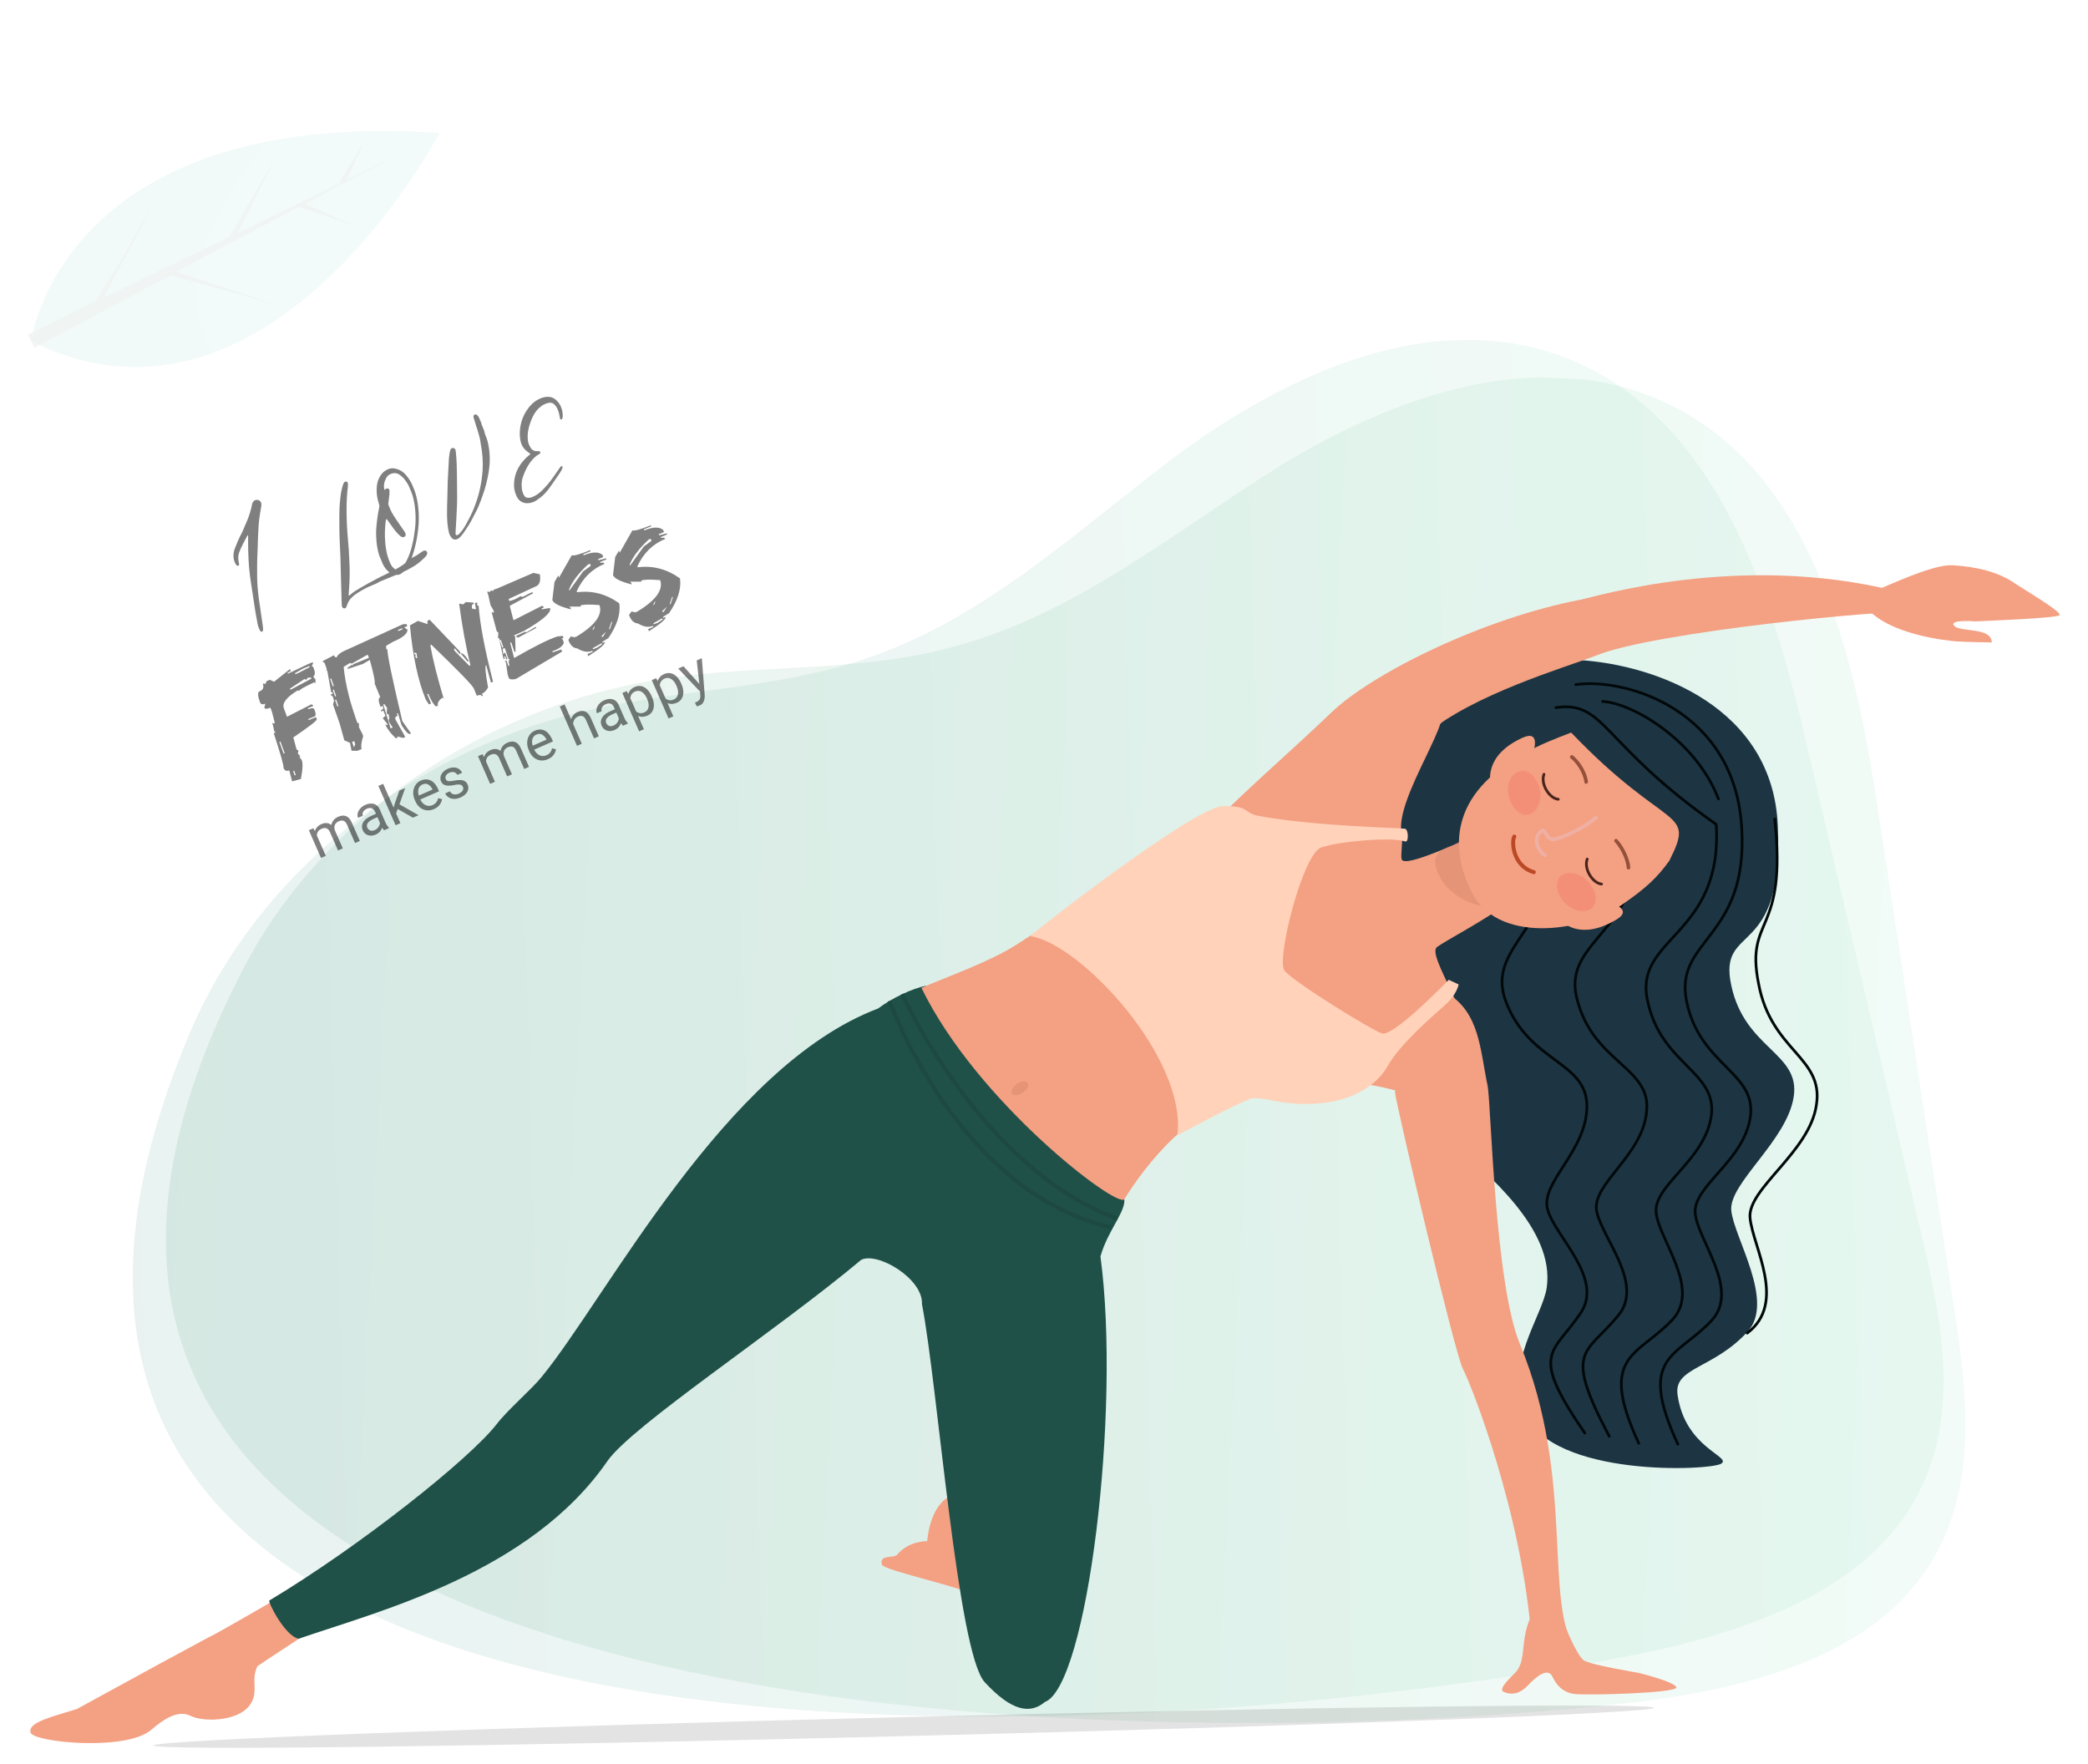 <svg width="766" height="647" viewBox="0 0 766 647" fill="none" xmlns="http://www.w3.org/2000/svg">
<g opacity="0.1" clip-path="url(#clip0_10646_2)">
<path d="M242.809 249.08C277.38 243.719 313.554 246.644 347.486 237.893C393.26 226.375 429.899 195.75 469.058 171.219C508.602 147.08 558.37 128.302 602.769 144.321C661.839 165.549 679.391 234.319 688.204 292.208C697.637 353.858 707.069 415.507 716.483 477.529C721.71 510.245 725.984 545.897 707.609 574.45C684.415 610.597 634.25 621.149 589.232 625.616C410.33 644.289 -58.005 640.305 88.965 355.924C117.571 300.276 176.926 259.221 242.809 249.08Z" fill="url(#paint0_linear_10646_2)"/>
</g>
<g opacity="0.1" clip-path="url(#clip1_10646_2)">
<path d="M214.395 260.89C248.438 252.83 284.73 252.907 317.871 241.519C362.599 226.444 396.721 193.037 433.834 165.507C471.36 138.339 519.5 115.711 565.02 128.195C625.575 144.721 648.471 211.9 661.801 268.918C676.044 329.638 690.288 390.357 704.541 451.448C712.321 483.653 719.38 518.859 703.303 548.767C683.019 586.622 633.837 601.08 589.309 609.067C412.425 641.727 -54.777 674.522 69.413 379.481C93.563 321.759 149.512 276.171 214.395 260.89Z" fill="url(#paint1_linear_10646_2)"/>
</g>
<path fill-rule="evenodd" clip-rule="evenodd" d="M521 274.497C521 274.497 543.74 239.881 579.639 242.157C607.281 243.934 650.333 259.27 652.2 302.906C654.586 352.615 630.195 338.219 635.106 361.364C640.026 384.867 660.487 386.118 658.046 402.295C655.606 418.473 634.156 434.077 635.137 444.077C636.117 454.077 651.433 477.664 640.972 488.682C628.428 502.262 614.074 501.566 615.413 511.556C618.081 531.18 635.366 534.305 631.492 536.914C627.619 539.522 569.63 542.126 559.328 518.406C551.693 500.704 565.914 482.784 567.431 472.36C570.456 451.154 546.272 431.024 530.863 417.465C515.444 403.549 523.68 376.118 523.312 362.163C523.302 348.199 486.404 335.207 521 274.497Z" fill="#1D3542"/>
<path d="M578.084 251.15C596.292 248.521 636.385 260.355 638.959 303.613C641.477 344.725 613.872 344.379 618.783 367.524C623.703 391.027 644.55 393.342 642.119 409.877C639.679 426.054 620.924 435.143 621.905 445.143C622.885 455.143 638.408 472.995 627.957 484.371C615.413 497.95 600.334 496.916 615.537 529.815" stroke="#01080A" stroke-miterlimit="10" stroke-linecap="round" stroke-linejoin="round"/>
<path d="M651.06 300.43C655.774 343.274 640.167 335.808 645.125 360.742C649.725 385.686 669.13 387.681 666.369 405.299C663.957 422.55 641.018 436.045 642.017 446.761C643.017 457.477 655.74 477.909 640.982 489.041" stroke="#01080A" stroke-miterlimit="10" stroke-linecap="round" stroke-linejoin="round"/>
<path d="M570.78 259.578C588.988 256.95 587.255 272.75 629.61 302.428C632.127 343.539 599.16 343.692 604.439 367.186C609.359 390.689 630.206 393.004 627.775 409.539C625.335 425.716 606.58 434.805 607.56 444.805C608.541 454.805 624.064 472.657 613.612 484.033C601.069 497.612 585.989 496.578 601.192 529.477" stroke="#01080A" stroke-miterlimit="10" stroke-linecap="round" stroke-linejoin="round"/>
<path d="M600.544 301.045C605.21 342.1 572.281 343.685 578.625 366.792C584.61 389.909 605.796 391.499 604.072 407.657C602.706 423.806 584.338 433.959 585.677 443.949C587.373 453.931 603.593 471.048 593.51 482.772C581.701 497.049 573.398 494.761 590.373 526.898" stroke="#01080A" stroke-miterlimit="10" stroke-linecap="round" stroke-linejoin="round"/>
<path d="M567.54 299.768C576.127 340.004 544.008 345.148 552.481 367.483C560.955 389.818 582.084 389.26 582.16 405.73C582.236 422.199 564.98 433.754 567.752 443.707C570.523 453.66 588.486 468.941 579.863 481.701C569.516 497.013 560.883 495.808 581.382 525.704" stroke="#01080A" stroke-miterlimit="10" stroke-linecap="round" stroke-linejoin="round"/>
<path d="M103.795 585.204C103.795 585.204 78.028 600.206 76.605 600.602C70.244 603.992 50.104 614.907 28.202 626.943C19.672 629.674 10.05 631.718 11.228 635.626C12.397 639.176 46.533 642.573 55.637 634.455C59.491 631.131 65.118 627.044 69.839 629.426C74.561 631.808 86.738 631.487 91.252 625.997C95.417 620.874 91.723 616.674 94.446 611.231C94.795 610.864 119.459 594.817 119.807 594.45C124.293 587.886 105.538 583.368 103.795 585.204Z" fill="#F4A082"/>
<path d="M359.387 546.953C359.387 546.953 352.498 543.912 349.039 548.658C340.887 552.096 340.162 565.364 340.162 565.364C340.162 565.364 333.348 565.185 329.182 570.308C327.787 571.777 322.368 570.13 323.546 574.038C324.319 576.166 356.033 582.849 358.983 585.994C361.556 588.432 359.123 550.541 359.387 546.953Z" fill="#F4A082"/>
<path d="M339.807 361.633C334.812 362.481 327.027 366.267 322.108 369.977C266.042 391.149 222.758 475.721 198.801 504.998C194.985 509.754 186.22 517.147 182.064 522.627C172.008 535.425 131.993 567.274 98.828 587.126C98.121 587.503 104.549 600.224 109.592 601.165C138.713 591.088 194.61 577.081 222.91 535.873C232.24 522.736 285.083 488.042 315.938 462.164C321.951 459.141 338.698 469.083 338.227 478.405C344.034 508.33 351.275 606.25 361.237 617.088C371.199 627.925 378.032 628.819 383.291 624.384C398.907 618.601 411.288 517.299 403.709 460.924C406.328 451.545 412.954 444.567 412.473 439.924C412.473 439.924 338.158 367.047 339.807 361.633Z" fill="#1F5148"/>
<path d="M330.954 364.725C330.954 364.725 359.932 429.04 409.986 447.069" stroke="#1D4941" stroke-width="1.5" stroke-miterlimit="10"/>
<path d="M326.325 367.192C326.325 367.192 351.362 437.767 408.019 450.345" stroke="#1D4941" stroke-width="1.5" stroke-miterlimit="10"/>
<path d="M546.523 304.619C539.059 306.964 515.008 319.056 514.188 315.139C513.792 313.717 514.715 307.964 514.31 306.184C510.747 293.388 536.72 259.044 526.721 260.382C515.298 262.116 431.553 307.292 425.182 310.325C421.648 312.208 395.297 332.239 373.094 346.431C363.226 352.779 348.666 357.817 338.035 362.395C358.497 404.465 410.06 443.568 412.472 439.923C419.691 428.275 438.031 403.442 461.639 401.746C465.239 402.367 492.448 401.291 498.819 398.259C505.19 395.226 542.238 413.943 541.71 393.905C541.181 373.867 523.001 350.356 527.223 347.38C531.445 344.404 542.764 338.734 554.374 330.551C565.646 323.092 553.987 302.273 546.523 304.619Z" fill="#F4A082"/>
<path opacity="0.6" d="M549.388 331.756C544.082 334.403 532.49 329.696 528.343 321.927C524.196 314.159 527.583 312.049 532.813 310.152C538.119 307.506 542.922 303.997 547.069 311.766C551.226 319.892 554.694 329.11 549.388 331.756Z" fill="#DB8C70"/>
<path d="M432.468 328.394C420.762 319.393 460.09 288.636 488.4 261.392C503.781 246.664 544.824 226.604 580.128 219.944C592.945 216.741 648.456 201.671 706.276 219.84C706.276 219.84 707.162 226.262 700.668 224.643C694.184 223.381 606.244 231.788 585.331 240.575C574.333 244.803 540.546 254.646 523.017 269.431C505.488 284.216 491.164 325.414 463.681 316.113C435.473 306.472 428.933 330.278 432.468 328.394Z" fill="#F4A082"/>
<path d="M687.917 216.744C699.254 211.79 710.95 206.827 716.699 207.391C724.955 207.89 733.248 209.819 739.092 213.962C744.926 217.747 756.575 224.601 755.528 225.703C754.482 226.805 724.767 227.946 724.767 227.946C724.767 227.946 714.711 227.137 716.926 229.585C719.141 232.034 730.554 229.942 730.705 235.667C730.705 235.667 721.384 235.555 717.793 235.292C714.202 235.028 692.281 232.742 684.486 222.563C684.844 222.554 683.666 218.646 687.917 216.744Z" fill="#F4A082"/>
<path d="M536.68 502.175C539.697 507.824 558.509 555.309 561.885 601.769C567.973 601.609 572.384 605.79 578.482 605.987C565.833 588.417 578.253 542.972 557.584 493.03C548.404 471.071 547.045 405.938 545.772 398.452C542.907 384.921 542.906 371.315 530.531 364.122C518.157 356.928 485.379 377.845 486.887 394.276C486.887 394.276 512.852 386.788 511.787 400.781C511.872 404.001 533.664 496.525 536.68 502.175Z" fill="#F4A082"/>
<path d="M600.903 613.632C600.903 613.632 583.986 610.856 581.074 609.142C578.152 607.071 572.403 592.899 572.346 590.753L563.364 589.915C556.824 600.114 560.622 608.249 556.099 613.381C554.007 615.585 549.455 619.644 551.632 620.661C554.893 622.007 557.739 621.216 560.529 618.277C563.318 615.339 567.521 611.648 569.397 614.821C570.914 618.004 573.139 620.81 577.455 621.412C581.772 622.014 615.436 621.126 615.021 618.989C614.248 616.861 600.903 613.632 600.903 613.632Z" fill="#F4A082"/>
<path d="M562.6 275.549C562.6 275.549 565.258 267.601 558.529 270.643C544.364 277.104 546.767 286.709 546.796 287.782C546.834 289.213 562.6 275.549 562.6 275.549Z" fill="#F4A082"/>
<path d="M591.31 331.368C591.31 331.368 599.255 333.665 592.903 337.413C579.492 345.286 573.215 338.29 572.112 337.245C571.377 336.548 591.31 331.368 591.31 331.368Z" fill="#F4A082"/>
<path fill-rule="evenodd" clip-rule="evenodd" d="M576.398 268.741C571.431 270.662 565.041 272.979 559.396 276.351C531.123 291.419 532.386 312.154 539.578 326.645C548.701 346.456 580.481 342.038 594.909 331.989C604.06 325.661 607.906 321.979 612.401 315.773C622.277 296.177 611.779 305.763 576.398 268.741Z" fill="#F4A082"/>
<path d="M378.032 343.437C396.382 346.176 435.476 388.114 431.924 416.495C431.924 416.495 457.719 402.566 459.877 402.867C461.309 402.829 462.751 403.15 463.826 403.121C490.507 409.221 504.577 399.182 509.026 391.187C513.474 383.192 524.689 373.587 529.589 369.161C534.499 365.092 535.112 361.138 535.112 361.138L531.483 359.443C531.483 359.443 510.901 380.754 506.914 379.068C502.937 377.741 474.521 360.229 471.185 356.02C468.207 351.802 477.941 313.231 484.689 310.905C491.437 308.579 510.39 307.005 515.451 308.662C516.902 309.339 516.76 303.972 515.328 304.01C513.528 303.699 482.333 303.09 461.806 299.334C455.68 298.063 458.837 295.474 448.093 295.757C436.661 297.133 378.013 342.722 378.032 343.437Z" fill="#FFD2B9"/>
<path d="M585.465 300.011C579.151 305.191 571.338 307.903 569.547 307.95C567.031 307.659 566.927 303.722 565.523 304.834C562.008 307.433 564.289 312.386 566.833 313.751" stroke="#EFAFA3" stroke-width="1.38" stroke-miterlimit="10" stroke-linecap="round" stroke-linejoin="round"/>
<path opacity="0.69" d="M576.634 277.686C578.462 279.07 581.431 282.931 581.893 286.857" stroke="#682C1A" stroke-width="1.31" stroke-miterlimit="10" stroke-linecap="round" stroke-linejoin="round"/>
<path d="M571.668 293.213C568.435 292.94 565.07 287.658 566.408 284.042" stroke="#49241B" stroke-miterlimit="10" stroke-linecap="round" stroke-linejoin="round"/>
<path d="M587.539 324.305C584.307 324.033 580.942 318.75 582.28 315.134" stroke="#49241B" stroke-miterlimit="10" stroke-linecap="round" stroke-linejoin="round"/>
<path opacity="0.69" d="M597.416 318.315C597.35 315.811 595.437 311.206 592.854 308.41" stroke="#682C1A" stroke-width="1.31" stroke-miterlimit="10" stroke-linecap="round" stroke-linejoin="round"/>
<path d="M555.542 306.888C554.506 308.348 554.751 317.651 562.696 319.948" stroke="#BC4926" stroke-width="1.45" stroke-miterlimit="10" stroke-linecap="round" stroke-linejoin="round"/>
<path opacity="0.24" fill-rule="evenodd" clip-rule="evenodd" d="M559.991 298.892C556.768 298.977 553.799 295.117 553.327 290.832C552.847 286.19 555.269 282.903 558.492 282.818C561.715 282.733 564.684 286.594 565.155 290.878C565.268 295.172 563.214 298.807 559.991 298.892Z" fill="#ED5851"/>
<path opacity="0.24" fill-rule="evenodd" clip-rule="evenodd" d="M571.725 322.574C570.368 325.474 571.913 329.73 575.57 332.499C579.218 334.909 583.515 334.795 584.872 331.895C586.229 328.995 584.683 324.739 581.027 321.971C577.379 319.56 573.082 319.674 571.725 322.574Z" fill="#ED5851"/>
<path opacity="0.6" d="M375.244 400.801C373.84 401.912 372.049 401.959 371.314 401.262C370.579 400.565 371.606 398.748 373.01 397.637C374.414 396.526 376.205 396.478 376.94 397.175C377.675 397.872 377.006 399.68 375.244 400.801Z" fill="#DB8C70"/>
<path d="M587.924 257.336C598.328 257.778 621.975 271.119 630.439 293.096" stroke="#01080A" stroke-miterlimit="10" stroke-linecap="round" stroke-linejoin="round"/>
<path opacity="0.56" d="M606.824 626.499C606.871 628.401 483.705 633.09 331.606 636.908C179.509 640.726 56.266 642.297 56.216 640.319C56.168 638.417 179.334 633.728 331.431 629.91C483.53 626.092 606.776 624.597 606.824 626.499Z" fill="black" fill-opacity="0.2"/>
<path opacity="0.5" d="M91.036 196.712C91.043 197.423 91.009 198.151 91.015 198.861C91.002 200.912 91.087 202.971 91.171 205.029C91.256 207.087 91.439 209.153 91.703 211.185C91.95 213.176 92.296 215.175 92.584 217.15C93.087 220.225 93.451 223.311 94.035 226.353C94.216 227.372 94.381 228.351 94.586 229.314C94.755 229.958 95.064 230.592 95.314 231.203C95.398 231.406 95.546 231.535 95.695 231.665C95.9 231.818 96.259 231.766 96.355 231.536C96.41 231.323 96.523 231.134 96.521 230.897C96.526 230.562 96.49 230.244 96.455 229.925C95.94 226.474 95.466 223.006 94.952 219.554C94.592 216.943 94.372 214.322 94.33 211.675C94.292 208.456 94.311 205.261 94.486 202.097C94.556 200.879 94.569 199.637 94.598 198.436C94.683 197.021 94.71 195.583 94.795 194.168C94.9 191.414 95.316 188.722 95.789 186.054C95.852 185.742 95.914 185.431 95.895 185.154C95.961 184.271 95.349 183.476 94.506 183.394C93.647 183.271 92.924 183.711 92.605 184.555C92.468 184.802 92.447 185.096 92.384 185.407C92.034 187.216 91.47 188.97 90.791 190.676C90.192 192.112 89.617 193.49 89.001 194.885C88.881 195.172 88.72 195.476 88.559 195.779C87.596 197.602 86.805 199.497 86.071 201.416C85.824 202.089 85.692 202.809 85.658 203.536C85.595 204.656 85.826 205.798 86.383 206.806C86.5 207.091 86.682 207.302 86.945 207.479C87.094 207.608 87.371 207.59 87.517 207.482C87.663 207.374 87.752 207.243 87.726 207.063C87.707 206.786 87.63 206.484 87.571 206.223C87.323 205.041 87.312 203.856 87.71 202.741C88.077 201.782 88.46 200.863 88.942 199.951C89.503 198.769 90.138 197.652 90.756 196.494C90.78 196.437 90.861 196.403 90.943 196.37C90.993 196.492 91.043 196.614 91.036 196.712ZM144.113 211.388C144.479 211.237 144.805 211.103 145.171 210.953C146.945 210.176 148.786 209.563 150.402 208.518C150.443 208.501 150.483 208.484 150.524 208.468C151.881 207.72 153.141 206.964 154.283 205.924C154.769 205.486 155.296 205.032 155.766 204.554C156 204.314 156.235 204.075 156.412 203.812C156.606 203.59 156.686 203.319 156.731 202.968C156.813 202.125 155.911 201.782 155.358 202.057C155.155 202.141 155.009 202.248 154.822 202.373C154.197 202.82 153.572 203.267 152.971 203.656C152.207 204.113 151.393 204.448 150.68 205.026C150.153 205.481 149.552 205.87 148.984 206.341C147.452 207.59 145.761 208.57 143.98 209.444C142.589 210.111 141.248 210.9 139.783 211.502C139.661 211.552 139.58 211.585 139.474 211.676C139.003 211.918 138.572 212.142 138.141 212.367C137.791 212.558 137.442 212.749 137.133 212.924C136.742 213.132 136.393 213.323 136.003 213.531C135.735 213.689 135.409 213.823 135.141 213.98C134.133 214.537 133.166 215.077 132.174 215.675C130.939 216.373 129.72 217.112 128.642 218.078C128.513 218.226 128.326 218.35 128.14 218.475C128.14 218.475 128.058 218.508 128.041 218.468C127.984 218.444 127.91 218.379 127.893 218.338C127.905 217.905 127.958 217.455 127.987 217.063C128.048 215.706 128.207 214.356 128.227 213.016C128.284 211.185 128.323 209.313 128.241 207.492C128.149 205.532 128.074 203.612 127.958 201.71C127.583 197.44 127.208 193.17 127.151 188.864C127.124 186.021 127.138 183.161 127.43 180.282C127.49 179.734 127.533 179.145 127.618 178.54C127.623 178.205 127.685 177.894 127.649 177.576C127.664 177.379 127.597 177.217 127.53 177.054C127.454 176.752 127.052 176.584 126.709 176.677C126.465 176.778 126.238 176.919 126.142 177.148C125.981 177.452 125.862 177.739 125.758 178.067C125.259 179.747 124.957 181.441 124.809 183.167C124.576 185.261 124.481 187.345 124.484 189.437C124.462 193.204 124.522 196.937 124.72 200.662C124.806 201.911 124.85 203.177 124.895 204.443C124.96 206.224 125.002 208.062 125.027 209.859C125.111 212.726 125.172 215.651 125.272 218.559C125.274 219.605 125.316 220.634 125.375 221.704C125.354 221.998 125.373 222.276 125.49 222.561C125.583 222.903 125.863 223.121 126.214 223.167C126.526 223.229 126.81 223.112 126.971 222.808C127.108 222.562 127.227 222.275 127.307 222.004C127.695 220.75 128.38 219.755 129.353 218.88C129.604 218.682 129.839 218.442 130.131 218.227C131.714 217.101 133.363 216.138 135.121 215.321C135.894 215.003 136.667 214.685 137.424 214.327C137.749 214.193 138.092 214.1 138.343 213.901C138.985 213.495 139.677 213.211 140.368 212.926C141.63 212.408 142.892 211.889 144.113 211.388ZM140.394 206.827C140.97 208.113 141.838 209.183 142.957 210.055C143.608 210.596 144.337 210.867 145.163 210.908C145.833 210.919 146.527 210.871 147.128 210.481C147.672 210.068 148.239 209.597 148.675 209.037C149.418 208.066 150.029 207.006 150.525 205.898C151.086 204.716 151.434 203.479 151.822 202.226C152.432 200.12 152.886 197.983 153.184 195.815C153.352 194.604 153.521 193.393 153.591 192.175C153.654 191.055 153.66 189.911 153.625 188.784C153.476 185.182 152.945 181.69 151.435 178.362C151.402 178.28 151.351 178.158 151.301 178.036C150.733 176.653 149.896 175.427 148.954 174.292C148.102 173.262 147.016 172.471 145.665 172.075C144.394 171.646 143.128 171.691 141.916 172.331C141.095 172.764 140.382 173.342 139.809 174.149C138.688 175.703 138.222 177.465 138.183 179.336C138.102 181.224 138.439 183.084 139.036 184.884C139.162 185.308 139.231 185.708 139.121 186.134C139.066 186.347 139.051 186.543 138.996 186.756C138.504 189.146 138.208 191.551 138.026 194.004C137.927 195.615 137.983 197.257 138.138 198.906C138.395 201.036 138.733 203.133 139.691 205.118C139.925 205.687 140.16 206.257 140.394 206.827ZM141.006 179.841L141.054 179.726C140.632 178.235 140.913 176.835 141.603 175.504C142.14 174.38 143.131 173.782 144.29 173.592C145.106 173.494 145.884 173.65 146.558 174.134C147.29 174.642 147.957 175.224 148.495 175.955C149.215 176.896 149.853 177.87 150.264 178.986C150.298 179.067 150.331 179.148 150.365 179.23C151.54 181.744 152.113 184.41 152.326 187.129C152.528 189.472 152.534 191.801 152.221 194.165C152.016 195.867 151.771 197.585 151.37 199.272C150.978 201.098 150.432 202.892 149.672 204.632C149.264 205.608 148.742 206.536 148.145 207.4C147.838 207.811 147.515 208.182 147.118 208.488C146.809 208.662 146.5 208.837 146.215 208.954C145.71 209.114 145.203 209.037 144.791 208.73C144.042 208.182 143.545 207.435 143.17 206.637C142.745 205.718 142.384 204.725 142.105 203.698C141.656 202.027 141.427 200.313 141.297 198.607C141.103 196.165 141.202 193.746 141.482 191.3C141.496 191.104 141.551 190.891 141.607 190.678C141.631 190.62 141.655 190.563 141.703 190.448C141.825 190.398 141.915 190.503 141.99 190.568C142.346 191.088 142.743 191.591 143.099 192.11C143.936 193.336 144.83 194.586 145.854 195.688C146.184 196.028 146.514 196.368 146.868 196.651C147.033 196.821 147.262 196.916 147.492 197.012C147.722 197.108 147.999 197.089 148.243 196.989C148.65 196.822 148.916 196.427 148.831 195.987C148.687 195.522 148.52 195.115 148.231 194.758C147.733 194.011 147.212 193.322 146.715 192.575C145.754 191.162 144.752 189.766 143.896 188.262C143.315 187.312 142.979 186.261 142.537 185.301C142.42 185.016 142.441 184.722 142.504 184.411C142.624 183.314 142.761 182.259 142.882 181.163C142.911 180.771 142.906 180.297 142.878 179.88C142.831 179.186 141.938 178.982 141.533 179.386C141.387 179.494 141.2 179.618 141.054 179.726L141.006 179.841ZM176.68 155.477C176.446 154.907 176.195 154.297 175.961 153.727C175.786 153.418 175.693 153.076 175.495 152.824C175.354 152.597 175.155 152.346 174.892 152.168C174.686 152.015 174.375 151.952 174.066 152.127C173.782 152.244 173.678 152.572 173.697 152.849C173.7 153.086 173.759 153.347 173.86 153.592C174.304 154.788 174.561 156.11 175.046 157.29C175.13 157.493 175.173 157.714 175.216 157.934C175.292 158.236 175.426 158.561 175.502 158.863C175.646 159.327 175.731 159.768 175.875 160.232C176.161 161.161 176.244 162.173 176.425 163.193C177.026 166.276 177.228 169.428 177.053 172.592C176.872 175.045 176.518 177.426 175.968 179.792C175.467 182.044 174.735 184.2 173.93 186.291C173.107 188.341 172.096 190.279 171.068 192.176C170.497 193.22 169.87 194.239 169.094 195.128C168.876 195.408 168.617 195.705 168.342 195.961C168.195 196.068 168.009 196.193 167.805 196.276C167.496 196.451 167.176 196.249 167.14 195.931C167.114 195.752 167.112 195.515 167.126 195.318C167.23 193.373 167.352 191.468 167.456 189.522C167.541 188.108 167.568 186.669 167.653 185.255C167.668 184.25 167.724 183.228 167.698 182.24C167.69 179.674 167.682 177.108 167.634 174.559C167.607 171.716 167.557 168.93 167.252 166.106C167.217 165.788 167.164 165.429 167.129 165.11C167.059 164.711 166.648 164.404 166.239 164.334C165.846 164.305 165.456 164.513 165.312 164.858C165.168 165.202 165.049 165.489 165.003 165.841C164.887 166.602 164.748 167.421 164.69 168.206C164.549 170.642 164.45 173.061 164.309 175.498C164.302 175.596 164.295 175.694 164.271 175.751C164.226 177.958 164.157 180.222 164.113 182.428C164.051 184.594 163.973 186.719 163.993 188.852C164.047 191.066 164.158 193.304 164.726 195.496C164.929 196.222 165.261 196.799 165.732 197.366C166.186 197.893 166.883 198.082 167.55 197.856C168.039 197.655 168.47 197.43 168.817 197.002C169.205 196.557 169.675 196.079 170.029 195.553C170.642 194.73 171.181 193.842 171.761 192.938C172.43 191.902 173.065 190.785 173.602 189.661C174.268 188.388 174.951 187.156 175.502 185.835C176.054 184.514 176.588 183.153 177.042 181.825C177.519 180.44 177.972 179.112 178.311 177.736C179.083 174.754 179.643 171.718 179.672 168.661C179.671 166.807 179.531 164.961 179.154 163.118C178.975 162.335 178.82 161.495 178.502 160.722C178.168 159.908 177.833 159.094 177.662 158.213C177.626 157.895 177.468 157.627 177.368 157.383C177.141 156.715 176.849 156.121 176.598 155.51C176.639 155.494 176.639 155.494 176.68 155.477ZM193.92 167.135C192.468 168.35 191.24 169.759 190.267 171.443C189.061 173.603 188.495 175.929 188.584 178.461C188.662 179.809 189.042 181.08 189.641 182.308C190.49 183.91 191.952 184.689 193.675 184.599C194.745 184.54 195.755 184.22 196.665 183.656C197.745 182.927 198.808 182.157 199.706 181.217C200.183 180.64 200.734 180.129 201.193 179.511C201.701 178.779 202.226 178.088 202.734 177.356C203.685 175.966 204.653 174.617 205.587 173.187C205.877 172.735 206.093 172.218 206.325 171.742C206.397 171.569 206.388 171.431 206.362 171.251C206.369 171.153 206.237 171.064 206.163 171C206.089 170.935 205.95 170.944 205.926 171.002C205.756 171.167 205.546 171.349 205.392 171.554C204.618 172.681 203.804 173.824 203.03 174.951C201.724 176.867 200.213 178.63 198.536 180.223C197.459 181.189 196.314 181.992 194.938 182.463C194.392 182.639 193.877 182.661 193.313 182.56C192.903 182.49 192.624 182.272 192.392 181.939C192.227 181.769 192.16 181.606 192.076 181.403C191.701 180.606 191.448 179.758 191.415 178.868C191.296 177.537 191.374 176.221 191.82 174.991C192.496 173.048 193.345 171.177 194.571 169.532C195.467 168.355 196.43 167.341 197.706 166.626C197.828 166.576 197.95 166.526 198.056 166.435C198.161 166.344 198.233 166.172 198.207 165.992C198.221 165.796 198.023 165.544 197.827 165.53C197.59 165.532 197.336 165.494 197.099 165.496C196.862 165.498 196.601 165.558 196.331 165.479C195.594 165.306 194.977 164.846 194.594 164.147C194.138 163.383 193.803 162.569 193.672 161.671C193.47 160.137 193.586 158.567 193.955 157.036C194.318 155.602 194.819 154.16 195.493 152.789C196.19 151.36 197.134 150.069 198.449 149.1C199.267 148.431 200.163 148.063 201.149 147.8C202.111 147.595 202.922 147.833 203.559 148.57C203.905 148.951 204.211 149.349 204.395 149.796C204.912 150.821 205.184 151.946 205.357 153.064C205.384 153.243 205.427 153.464 205.51 153.667C205.544 153.748 205.675 153.837 205.79 153.885C205.905 153.933 206.149 153.833 206.197 153.718C206.245 153.603 206.334 153.471 206.341 153.373C206.411 152.964 206.456 152.612 206.445 152.237C206.395 151.305 206.247 150.367 205.896 149.513C205.502 148.438 204.88 147.504 203.991 146.728C203.01 145.846 201.814 145.482 200.524 145.584C199.372 145.676 198.298 146.07 197.29 146.627C195.396 147.691 193.997 149.265 192.919 151.04C192.219 152.231 191.658 153.413 191.303 154.748C190.655 157.108 190.481 159.462 190.977 161.827C191.345 163.532 192.255 164.822 193.662 165.814C193.884 166.008 194.131 166.145 194.394 166.322C194.468 166.387 194.478 166.525 194.528 166.648C194.317 166.829 194.147 166.994 193.92 167.135Z" fill="black"/>
<path opacity="0.5" d="M106.384 245.447L106.654 246.234L105.503 246.707L105.638 247.1L106.022 246.943L113.18 243.552L114.716 242.921L114.851 243.314L114.376 244.407L114.895 244.642L115.188 245.419C115.688 246.763 115.589 247.7 114.893 248.233L115.727 249.236L115.749 250.573L115.23 250.338L114.846 250.496C111.337 252.149 109.643 253.144 109.765 253.481L109.223 253.255C105.127 255.748 103.432 257.94 104.139 259.832L105.288 262.949L114.208 258.386L114.75 258.612L114.885 259.005L112.966 259.794L113.101 260.187C114.381 259.661 115.11 259.661 115.291 260.185L115.448 260.569C115.929 261.867 115.914 262.621 115.402 262.831L113.098 263.778L113.233 264.171L115.921 263.067L116.214 263.844C116.378 264.287 113.509 266.513 107.608 270.521L108.801 274.967L109.343 275.193L109.5 275.577L109.252 276.128L109.387 276.521L110.199 277.533L109.815 277.691L110.627 278.704C111.163 279.751 111.084 282.106 110.39 285.77L107.161 286.648L106.103 282.595C105.124 282.997 104.44 282.724 104.05 281.776L104.004 281.663C104.129 280.855 102.938 276.628 100.43 268.984L101.198 268.668L100.679 268.433L99.913 265.158L100.433 265.393L100.816 265.235L99.781 261.174L99.218 259.61C97.938 260.136 97.193 260.143 96.983 259.631L97.322 258.146C96.299 258.566 95.652 258.383 95.381 257.597C94.51 255.263 94.458 253.938 95.226 253.622C96.506 253.097 96.905 252.185 96.424 250.886L96.808 250.729L97.327 250.964L97.825 249.862L98.977 249.389L100.556 250.086L106.384 245.447ZM108.234 246.931L108.369 247.324L109.521 246.851L113.609 244.722L113.451 244.338L111.147 245.285L108.234 246.931ZM106.356 252.638L106.514 253.022L106.898 252.864L114.26 248.942L114.125 248.548L112.838 248.629L112.589 249.179L112.206 249.337L111.687 249.102L106.356 252.638ZM102.482 272.179L104.059 276.467L104.443 276.309L102.866 272.021L102.482 272.179ZM107.547 282.899L108.11 284.463L108.494 284.305L107.931 282.741L107.547 282.899ZM122.513 240.377C122.768 241.169 123.408 241.355 124.431 240.935L125.762 242.183L125.514 242.734L125.898 242.576C126.288 248.75 127.743 255.481 130.263 262.769L131.074 265.128L131.615 265.354L131.751 265.747L131.502 266.298L131.886 266.141L131.637 266.691L132.967 269.286L133.238 270.072C132.548 272.291 132.359 273.865 132.67 274.793L131.134 275.424L128.967 275.417L128.405 272.507L126.306 271.575L124.64 265.528L122.184 258.461L122.546 256.966L122.006 255.393L121.486 255.158L121.351 254.764L122.119 254.449L121.984 254.056L121.465 253.82L120.026 245.886L119.642 246.044L119.891 245.493L119.057 243.143L118.538 242.908L118.403 242.515L122.513 240.377ZM121.107 249.031L122.076 251.774L122.46 251.617L121.491 248.874L121.107 249.031ZM122.097 253.112L122.908 255.471L123.292 255.313L122.481 252.954L122.097 253.112ZM122.93 256.808L123.764 259.158L124.148 259L123.314 256.65L122.93 256.808ZM129.172 272.191L129.848 274.157L130.323 273.065L129.94 271.876L129.172 272.191ZM147.8 229.009L149.109 228.92L149.425 229.688L148.273 230.161L149.514 230.997C149.483 232.505 147.698 233.987 144.161 235.44L141.631 236.929L141.721 238.238L142.104 238.08C142.085 240.217 143.915 249.038 147.594 264.542L150.796 269.06L150.412 269.217C149.84 269.452 148.803 268.383 147.299 266.009L146.106 262.013L145.948 261.629L145.564 261.787L145.88 262.554C145.112 262.87 144.833 263.284 145.043 263.795L145.201 264.179L148.493 270.006L148.651 270.39L147.883 270.705L145.874 270.185L145.648 270.726L145.264 270.884C143.331 269.092 142.03 267.383 141.362 265.757L141.904 265.983L142.288 265.825L140.416 263.454L141.41 262.596L140.621 260.677L139.853 260.992L139.695 260.609C140.463 260.293 140.742 259.879 140.532 259.367L140.374 258.984L139.606 259.299C138.765 257.252 138.728 256.07 139.496 255.755L137.445 250.764C137.703 250.236 137.111 247.338 135.668 242.071L133.138 243.56L127.606 245.384L127.448 245L129.21 243.828L129.368 244.212L129.594 243.67L135.352 241.304L134.879 240.152L129.052 243.444L128.511 243.218L128.127 243.375L125.981 244.706L124.514 244.411L124.109 242.334L123.567 242.108C123.042 240.828 124.314 239.558 127.385 238.296L147.8 229.009ZM145.97 231.107L146.128 231.491L147.663 230.86L147.505 230.476L145.97 231.107ZM140.6 258.442L143.303 267.203L144.071 266.888L142.898 265.126L142.582 264.358L142.877 262.891L142.493 263.049L142.719 262.507L142.561 262.123L142.02 261.897L141.862 261.513L141.999 259.662L140.984 258.284L140.6 258.442ZM153.31 227.774L156.944 228.973C156.629 228.205 156.727 227.716 157.239 227.506L157.623 227.348L168.676 238.96L168.992 239.727L168.608 239.885L166.893 237.897L166.51 238.055L166.825 238.823L172.194 244.245L172.578 244.087C170.867 237.012 169.488 229.458 168.439 221.425L169.906 221.72L170.9 220.863L173.677 221.068L173.834 221.452C173.067 221.767 172.893 222.437 173.314 223.461L173.698 223.303L174.239 223.529L174.623 223.371L174.218 221.294L174.986 220.978L175.144 221.362L174.918 221.904L175.459 222.13L175.617 222.514C176.121 229.222 177.876 238.417 180.881 250.098L180.114 250.413L178.357 243.956C177.845 244.166 178.077 246.913 179.051 252.196C178.418 253.354 177.68 254.106 176.837 254.452L177.153 255.22L176.769 255.378C176.559 254.866 175.942 254.82 174.918 255.241L173.814 252.554C173.337 251.394 168.149 246.048 158.248 236.514L157.864 236.672C158.715 241.654 160.343 248.164 162.749 256.203L162.207 255.977C160.858 257.059 160.353 258.015 160.693 258.843L159.925 259.158C159.017 258.405 158.078 256.847 157.107 254.483L156.723 254.641L158.142 258.096L157.375 258.411L156.202 256.65C153.344 249.695 151.409 240.618 150.397 229.42L153.31 227.774ZM151.88 239.58L152.038 239.964L152.579 240.19L152.353 240.731L152.669 241.499L153.052 241.342L152.805 239.648L152.264 239.422L151.88 239.58ZM168.992 239.727C169.654 239.455 170.587 240.269 171.789 242.168L171.947 242.551L171.563 242.709L168.992 239.727ZM195.667 210.157L198.048 210.683C198.44 213.179 197.91 214.673 196.458 215.164L186.617 219.736L186.887 220.522L188.84 219.878L191.073 218.697L191.611 218.977L192.004 218.842L194.621 217.503L195.417 217.255L195.552 217.648L187.012 222.239L188.354 227.495L188.747 227.36L198.836 222.237L199.342 222.504L199.477 222.898L198.682 223.145L198.84 223.529L201.723 223.031L201.858 223.424C201.889 225.083 198.692 227.751 192.267 231.43L188.461 233.152L188.98 233.387L189.133 239.026L188.749 239.184L187.555 235.636L187.162 235.771L188.607 241.407C195.849 237.234 201.094 234.604 204.342 233.515L206.43 233.264L206.723 234.042L205.936 234.312L206.442 234.579L206.848 235.759C206.506 237.025 205.107 238.075 202.652 238.908L202.787 239.301L205.942 238.243L206.189 239.038L189.404 248.998L189.01 249.133C187.665 249.369 186.883 249.224 186.667 248.697L186.639 248.629L186.234 247.45L185.587 242.859L185.059 242.601L185.836 242.308L186.489 244.283L186.892 244.17C186.517 242.829 186.564 242.088 187.034 241.947L186.497 241.667L185.199 237.739L184.404 237.987L184.664 240.097L184.944 239.56L185.338 239.424L186.126 241.793L185.724 241.905L185.327 240.748L184.934 240.884L185.205 241.67L184.811 241.805L184.541 241.019L183.097 234.037L182.704 234.172L182.824 231.958L182.295 231.7L182.16 231.307L180.333 224.483L180.861 224.741L181.254 224.606L180.984 223.819L179.937 221.979L179.136 218.296L178.731 217.117L179.133 217.004L179.662 217.262L179.92 216.734L180.322 216.621L180.841 216.857L181.099 216.328L182.288 215.945L195.667 210.157ZM183.345 234.832L184.269 237.594L184.662 237.459L183.747 234.72L183.345 234.832ZM196.217 230.123L196.601 229.965L196.714 230.368L190.046 233.926L189.509 233.645L189.383 233.275L192.796 231.688L192.931 232.081L196.217 230.123ZM209.73 203.719C210.617 203.952 212.875 203.323 216.503 201.832L216.639 202.226L213.951 203.33L214.087 203.723C217.293 202.405 219.611 202.35 221.04 203.558L221.31 204.344L219.391 205.133L219.526 205.526L222.348 204.815L222.483 205.208L220.18 206.155L220.315 206.548C221.083 206.233 221.557 206.337 221.737 206.861C217.176 208.736 213.787 212.073 211.571 216.872L211.707 217.265C217.204 216.555 222.335 217.886 227.1 221.26L227.235 221.653C227.663 225.349 226.313 229.493 223.185 234.086L220.995 235.435L221.13 235.829L221.898 235.513C222.152 236.218 220.119 237.951 215.799 240.712L215.528 239.925L217.448 239.137L217.335 238.734C215.694 239.408 213.843 239.122 211.782 237.875C210.397 237.758 209.364 236.871 208.683 235.216C208.621 235.065 208.564 234.904 208.511 234.732L209.392 233.472L210.814 233.785L211.582 233.47C218.344 229.371 221.124 225.537 219.921 221.967C216.264 221.674 213.946 221.729 212.967 222.132L213.102 222.525L208.7 222.539L209.219 222.774L209.512 223.551C205.356 222.514 203.061 221.363 202.629 220.098L203.424 213.489L204.803 211.128L205.073 211.914L209.73 203.719ZM208.75 216.236L208.885 216.63L213.924 209.623L216.725 207.575L216.455 206.788L215.687 207.104C212.256 210.273 209.944 213.318 208.75 216.236ZM217.34 231.104L217.724 230.946L218.222 229.844L217.838 230.002L217.34 231.104ZM224.25 228.264L223.391 230.861L223.775 230.703L224.634 228.106L224.25 228.264ZM220.703 233.312L220.86 233.696L221.244 233.538L222.374 231.727L220.703 233.312ZM217.449 237.79L217.584 238.183L219.119 237.552L220.904 236.37L220.746 235.986L220.362 236.144L217.449 237.79ZM231.995 194.569C232.883 194.802 235.141 194.174 238.769 192.683L238.904 193.076L236.217 194.18L236.352 194.573C239.559 193.256 241.877 193.201 243.305 194.408L243.576 195.195L241.656 195.983L241.792 196.377L244.614 195.666L244.749 196.059L242.446 197.005L242.581 197.398C243.349 197.083 243.823 197.187 244.003 197.711C239.441 199.586 236.053 202.923 233.837 207.722L233.972 208.115C239.47 207.405 244.601 208.737 249.366 212.11L249.501 212.503C249.928 216.199 248.578 220.343 245.451 224.937L243.26 226.286L243.395 226.679L244.163 226.363C244.418 227.068 242.385 228.801 238.064 231.562L237.794 230.776L239.713 229.987L239.601 229.584C237.96 230.259 236.109 229.972 234.048 228.725C232.662 228.608 231.629 227.722 230.949 226.066C230.887 225.915 230.83 225.754 230.777 225.582L231.658 224.323L233.08 224.636L233.848 224.32C240.61 220.222 243.389 216.387 242.186 212.817C238.529 212.525 236.211 212.58 235.233 212.982L235.368 213.375L230.966 213.389L231.485 213.625L231.778 214.402C227.621 213.365 225.327 212.214 224.895 210.948L225.69 204.34L227.069 201.978L227.339 202.764L231.995 194.569ZM231.016 207.087L231.151 207.48L236.19 200.473L238.991 198.425L238.72 197.639L237.953 197.954C234.522 201.124 232.209 204.168 231.016 207.087ZM239.606 221.954L239.99 221.796L240.487 220.694L240.104 220.852L239.606 221.954ZM246.516 219.115L245.656 221.711L246.04 221.554L246.9 218.957L246.516 219.115ZM242.968 224.162L243.126 224.546L243.51 224.388L244.64 222.578L242.968 224.162ZM239.714 228.64L239.849 229.034L241.385 228.403L243.169 227.221L243.011 226.837L242.628 226.994L239.714 228.64Z" fill="black"/>
<path opacity="0.5" d="M124.075 299.624C125.19 299.136 126.165 299.064 127.002 299.406C127.838 299.749 128.532 300.55 129.083 301.808L132.007 308.487L130.25 309.256L127.318 302.559C126.965 301.751 126.532 301.265 126.02 301.101C125.512 300.928 124.903 300.997 124.196 301.306C123.745 301.504 123.393 301.774 123.14 302.116C122.884 302.452 122.73 302.825 122.679 303.235C122.633 303.643 122.678 304.06 122.812 304.487L125.76 311.222L124.004 311.991L121.076 305.303C120.432 303.831 119.386 303.412 117.94 304.045C117.358 304.3 116.932 304.639 116.662 305.063C116.39 305.481 116.252 305.959 116.249 306.498L119.514 313.956L117.757 314.725L113.308 304.562L114.971 303.834L115.508 304.908C115.678 304.341 115.965 303.839 116.37 303.4C116.773 302.955 117.296 302.592 117.941 302.309C118.611 302.016 119.256 301.894 119.875 301.944C120.497 301.985 121.056 302.222 121.551 302.654C121.682 302 121.957 301.409 122.376 300.883C122.801 300.354 123.367 299.934 124.075 299.624ZM141.416 301.726C141.572 302.083 141.765 302.439 141.995 302.794C142.222 303.142 142.45 303.423 142.678 303.637L142.743 303.787L140.912 304.589C140.698 304.391 140.462 304.073 140.203 303.634C140.017 304.164 139.727 304.652 139.334 305.101C138.944 305.54 138.455 305.888 137.866 306.146C137.19 306.442 136.531 306.574 135.89 306.541C135.252 306.499 134.689 306.313 134.201 305.982C133.719 305.648 133.356 305.202 133.112 304.645C132.797 303.925 132.714 303.234 132.865 302.571C133.021 301.905 133.386 301.298 133.959 300.749C134.535 300.19 135.29 299.707 136.223 299.299L137.932 298.55L137.579 297.742C137.307 297.122 136.91 296.718 136.387 296.529C135.868 296.331 135.264 296.383 134.575 296.684C134.155 296.868 133.812 297.108 133.546 297.403C133.277 297.693 133.104 298.004 133.026 298.336C132.951 298.66 132.977 298.966 133.103 299.254L131.346 300.023C131.13 299.528 131.089 298.975 131.224 298.364C131.36 297.752 131.671 297.168 132.159 296.612C132.644 296.049 133.28 295.594 134.07 295.249C134.821 294.92 135.535 294.761 136.211 294.771C136.89 294.772 137.502 294.959 138.046 295.333C138.588 295.7 139.02 296.253 139.344 296.992L141.416 301.726ZM137.462 304.532C137.863 304.357 138.205 304.125 138.489 303.836C138.777 303.539 138.995 303.219 139.144 302.878C139.293 302.536 139.374 302.202 139.388 301.875L138.467 299.771L137.039 300.396C136.037 300.835 135.34 301.33 134.948 301.883C134.552 302.429 134.49 303.012 134.762 303.632C134.907 303.964 135.113 304.228 135.378 304.426C135.643 304.623 135.954 304.737 136.311 304.767C136.665 304.791 137.048 304.713 137.462 304.532ZM145.911 296.781L145.315 298.385L146.886 301.974L145.129 302.742L138.813 288.314L140.57 287.545L144.386 296.262L144.835 294.756L146.504 290.029L148.636 289.096L146.536 295.064L153.555 299.054L151.489 299.959L145.911 296.781ZM161.065 290.282L154.189 293.292C154.485 293.916 154.867 294.431 155.336 294.838C155.805 295.244 156.328 295.501 156.904 295.607C157.484 295.704 158.074 295.621 158.675 295.357C159.264 295.1 159.719 294.759 160.041 294.334C160.369 293.907 160.604 293.397 160.748 292.805L162.171 293.167C162.048 293.907 161.754 294.599 161.289 295.243C160.822 295.88 160.125 296.402 159.198 296.807C158.271 297.213 157.362 297.361 156.471 297.251C155.58 297.142 154.777 296.799 154.062 296.224C153.354 295.646 152.793 294.884 152.379 293.938L152.202 293.535C151.739 292.476 151.541 291.462 151.609 290.492C151.674 289.516 151.953 288.67 152.446 287.954C152.945 287.236 153.582 286.707 154.359 286.367C155.305 285.953 156.181 285.823 156.987 285.978C157.797 286.123 158.515 286.503 159.142 287.116C159.769 287.73 160.296 288.525 160.724 289.502L161.065 290.282ZM158.634 289.51C158.236 288.737 157.729 288.168 157.114 287.802C156.503 287.428 155.79 287.42 154.976 287.776C154.274 288.083 153.801 288.596 153.556 289.315C153.315 290.025 153.339 290.873 153.629 291.858L158.692 289.642L158.634 289.51ZM166.744 287.963C165.426 288.242 164.358 288.292 163.54 288.112C162.729 287.93 162.15 287.441 161.802 286.646C161.566 286.107 161.506 285.544 161.622 284.956C161.737 284.368 162.021 283.815 162.473 283.296C162.931 282.775 163.53 282.352 164.269 282.029C165.058 281.683 165.808 281.523 166.52 281.547C167.232 281.571 167.847 281.757 168.365 282.105C168.887 282.444 169.276 282.907 169.534 283.496L167.778 284.265C167.651 283.977 167.445 283.735 167.158 283.54C166.871 283.345 166.528 283.234 166.128 283.207C165.732 283.172 165.318 283.249 164.886 283.438C164.429 283.638 164.081 283.876 163.844 284.151C163.603 284.421 163.462 284.703 163.419 284.997C163.38 285.283 163.418 285.558 163.533 285.821C163.651 286.09 163.813 286.288 164.017 286.415C164.226 286.532 164.527 286.591 164.922 286.589C165.323 286.585 165.87 286.514 166.563 286.375C167.5 286.196 168.292 286.122 168.939 286.152C169.587 286.182 170.122 286.331 170.546 286.601C170.977 286.868 171.311 287.274 171.549 287.819C171.807 288.407 171.873 289.001 171.748 289.601C171.62 290.194 171.314 290.75 170.832 291.267C170.346 291.778 169.712 292.205 168.93 292.547C168.065 292.926 167.25 293.1 166.483 293.07C165.72 293.031 165.064 292.829 164.517 292.464C163.969 292.1 163.569 291.629 163.317 291.053L165.073 290.284C165.296 290.724 165.589 291.036 165.953 291.22C166.314 291.398 166.698 291.472 167.103 291.444C167.515 291.413 167.918 291.311 168.313 291.138C168.77 290.938 169.134 290.704 169.405 290.437C169.679 290.16 169.853 289.875 169.926 289.582C169.996 289.282 169.97 288.991 169.846 288.71C169.723 288.428 169.557 288.21 169.347 288.055C169.138 287.901 168.826 287.81 168.411 287.782C167.996 287.755 167.44 287.815 166.744 287.963ZM186.127 272.46C187.242 271.972 188.217 271.899 189.054 272.242C189.89 272.585 190.584 273.385 191.135 274.644L194.059 281.323L192.302 282.092L189.37 275.394C189.017 274.586 188.584 274.101 188.072 273.937C187.563 273.764 186.955 273.832 186.248 274.142C185.797 274.339 185.445 274.609 185.192 274.951C184.936 275.287 184.782 275.66 184.73 276.071C184.685 276.479 184.73 276.896 184.864 277.322L187.812 284.057L186.056 284.826L183.128 278.138C182.484 276.667 181.438 276.247 179.992 276.881C179.409 277.136 178.983 277.475 178.714 277.899C178.442 278.317 178.304 278.795 178.301 279.334L181.566 286.792L179.809 287.561L175.36 277.397L177.023 276.669L177.56 277.744C177.73 277.177 178.017 276.674 178.422 276.236C178.825 275.791 179.348 275.427 179.993 275.145C180.663 274.852 181.308 274.73 181.927 274.78C182.549 274.821 183.108 275.058 183.603 275.49C183.734 274.836 184.009 274.245 184.428 273.719C184.853 273.189 185.419 272.77 186.127 272.46ZM202.865 271.983L195.989 274.993C196.285 275.617 196.667 276.133 197.136 276.539C197.605 276.946 198.128 277.202 198.704 277.308C199.284 277.405 199.874 277.322 200.475 277.059C201.064 276.801 201.519 276.46 201.841 276.036C202.169 275.608 202.404 275.099 202.548 274.506L203.971 274.868C203.848 275.608 203.554 276.301 203.089 276.944C202.622 277.581 201.925 278.103 200.998 278.509C200.071 278.914 199.162 279.062 198.271 278.953C197.38 278.843 196.577 278.5 195.862 277.925C195.154 277.347 194.593 276.585 194.179 275.64L194.002 275.236C193.539 274.178 193.341 273.163 193.409 272.193C193.474 271.217 193.753 270.371 194.246 269.656C194.745 268.937 195.382 268.408 196.159 268.068C197.105 267.654 197.981 267.524 198.787 267.679C199.597 267.824 200.315 268.204 200.942 268.817C201.569 269.431 202.096 270.226 202.524 271.203L202.865 271.983ZM200.434 271.211C200.036 270.438 199.529 269.869 198.914 269.504C198.303 269.13 197.59 269.121 196.776 269.477C196.074 269.784 195.601 270.297 195.356 271.016C195.115 271.726 195.139 272.574 195.429 273.559L200.492 271.343L200.434 271.211ZM211.893 261.18C214.066 260.229 215.691 260.984 216.768 263.445L219.684 270.105L217.927 270.874L215.003 264.195C214.664 263.419 214.248 262.929 213.756 262.727C213.271 262.521 212.69 262.567 212.013 262.863C211.475 263.098 211.054 263.458 210.751 263.941C210.454 264.422 210.288 264.965 210.254 265.569L213.437 272.84L211.681 273.608L205.364 259.18L207.121 258.411L209.514 263.878C209.689 263.272 209.978 262.739 210.381 262.279C210.781 261.812 211.285 261.446 211.893 261.18ZM229.055 263.361C229.211 263.718 229.405 264.073 229.634 264.428C229.861 264.776 230.089 265.057 230.317 265.271L230.383 265.421L228.551 266.223C228.338 266.026 228.101 265.707 227.842 265.269C227.656 265.798 227.366 266.287 226.973 266.735C226.583 267.174 226.094 267.523 225.505 267.78C224.829 268.076 224.17 268.208 223.529 268.175C222.891 268.134 222.328 267.947 221.84 267.616C221.358 267.282 220.995 266.837 220.751 266.28C220.436 265.559 220.354 264.868 220.504 264.205C220.66 263.54 221.025 262.932 221.598 262.383C222.174 261.825 222.929 261.341 223.862 260.933L225.572 260.185L225.218 259.377C224.947 258.757 224.549 258.352 224.026 258.163C223.507 257.965 222.903 258.017 222.214 258.319C221.794 258.502 221.452 258.742 221.185 259.038C220.917 259.327 220.743 259.638 220.665 259.971C220.59 260.294 220.616 260.6 220.742 260.888L218.985 261.657C218.769 261.163 218.728 260.61 218.864 259.998C218.999 259.387 219.31 258.803 219.798 258.246C220.283 257.683 220.92 257.229 221.709 256.883C222.46 256.554 223.174 256.395 223.85 256.405C224.529 256.406 225.141 256.593 225.685 256.967C226.227 257.334 226.659 257.888 226.983 258.627L229.055 263.361ZM225.101 266.166C225.502 265.991 225.844 265.759 226.128 265.47C226.416 265.173 226.634 264.853 226.783 264.512C226.932 264.171 227.014 263.837 227.027 263.51L226.106 261.406L224.678 262.031C223.676 262.469 222.979 262.965 222.587 263.517C222.192 264.063 222.13 264.646 222.401 265.266C222.546 265.598 222.752 265.863 223.017 266.06C223.283 266.257 223.594 266.371 223.95 266.402C224.304 266.426 224.688 266.347 225.101 266.166ZM232.859 252.002C233.698 251.635 234.509 251.537 235.293 251.709C236.075 251.874 236.79 252.281 237.44 252.93C238.086 253.572 238.637 254.413 239.092 255.452L239.179 255.649C239.615 256.645 239.847 257.603 239.877 258.523C239.91 259.434 239.726 260.241 239.326 260.947C238.929 261.643 238.321 262.17 237.5 262.529C236.273 263.067 235.136 263.102 234.088 262.635L236.226 267.52L234.47 268.289L228.31 254.217L229.907 253.518L230.486 254.586C230.815 253.412 231.606 252.551 232.859 252.002ZM237.336 256.221C237.029 255.52 236.653 254.934 236.209 254.465C235.768 253.986 235.268 253.671 234.71 253.52C234.157 253.367 233.577 253.423 232.97 253.689C232.419 253.93 232.004 254.261 231.725 254.681C231.447 255.102 231.283 255.58 231.234 256.116L233.377 261.01C234.299 261.703 235.29 261.818 236.348 261.355C236.949 261.091 237.381 260.705 237.643 260.195C237.902 259.678 238.005 259.096 237.952 258.447C237.906 257.796 237.729 257.12 237.422 256.418L237.336 256.221ZM243.661 247.273C244.5 246.906 245.311 246.808 246.096 246.98C246.877 247.145 247.592 247.552 248.242 248.201C248.889 248.843 249.44 249.684 249.895 250.723L249.981 250.921C250.417 251.916 250.65 252.874 250.679 253.794C250.712 254.705 250.529 255.513 250.128 256.218C249.732 256.914 249.123 257.441 248.303 257.8C247.075 258.338 245.938 258.373 244.89 257.906L247.029 262.791L245.272 263.56L239.112 249.489L240.709 248.79L241.288 249.857C241.617 248.683 242.408 247.822 243.661 247.273ZM248.138 251.492C247.831 250.791 247.455 250.205 247.011 249.736C246.57 249.257 246.07 248.942 245.512 248.791C244.959 248.638 244.38 248.694 243.772 248.96C243.221 249.201 242.806 249.532 242.528 249.952C242.249 250.373 242.085 250.851 242.036 251.387L244.179 256.281C245.102 256.974 246.092 257.089 247.15 256.626C247.752 256.363 248.183 255.976 248.445 255.466C248.704 254.95 248.807 254.367 248.754 253.718C248.708 253.067 248.531 252.391 248.224 251.689L248.138 251.492ZM257.467 241.454L258.526 254.97C258.574 255.763 258.47 256.513 258.213 257.223C257.966 257.936 257.435 258.47 256.621 258.827C256.489 258.884 256.309 258.941 256.08 258.996C255.859 259.056 255.689 259.093 255.569 259.108L254.956 257.708C255.03 257.691 255.113 257.666 255.203 257.634C255.296 257.608 255.377 257.58 255.446 257.55C256.041 257.289 256.447 256.963 256.663 256.57C256.888 256.18 256.968 255.63 256.903 254.92L256.832 253.708L248.806 245.245L250.722 244.406L256.57 250.913L255.597 242.272L257.467 241.454Z" fill="black"/>
<g opacity="0.07" clip-path="url(#clip2_10646_2)">
<path d="M11.4 125.16C11.4 125.16 22.285 39.431 161.23 48.782C161.23 48.782 98.571 168.661 11.4 125.16Z" fill="url(#paint2_linear_10646_2)"/>
<path opacity="0.08" d="M78.308 129.525C62.943 105.697 78.642 75.887 98.244 51.938C18.864 67.41 11.4 125.16 11.4 125.16C35.994 137.462 58.531 136.873 78.308 129.525Z" fill="#1F5148"/>
<path opacity="0.8" d="M101.562 111.821L64.674 99.689L109.639 75.907L130.463 82.987L112.061 74.75L125.816 67.295L126.203 67.549L126.455 67.165L147.727 55.853L127.211 66.013L133.85 51.687L124.403 66.917L124.79 67.171L87.324 85.435L101.122 57.675L84.263 86.723L38.002 109.104C38.254 108.72 38.506 108.336 38.758 107.952C40.641 104.242 43.532 98.996 46.171 94.134C51.701 84.026 56.843 73.664 56.843 73.664C56.843 73.664 50.927 83.518 45.397 93.626C42.371 98.234 39.48 103.48 37.211 106.936C36.202 108.472 35.446 109.624 34.941 110.392L10.222 122.738L12.578 127.582L62.639 101.101L101.562 111.821Z" fill="#1F5148"/>
</g>
<defs>
<linearGradient id="paint0_linear_10646_2" x1="65.216" y1="363.605" x2="727.447" y2="396.667" gradientUnits="userSpaceOnUse">
<stop stop-color="#1A7F54"/>
<stop offset="1" stop-color="#7ADBAE"/>
</linearGradient>
<linearGradient id="paint1_linear_10646_2" x1="46.341" y1="389.002" x2="709.123" y2="369.975" gradientUnits="userSpaceOnUse">
<stop stop-color="#1A7F72"/>
<stop offset="1" stop-color="#7ADBAE"/>
</linearGradient>
<linearGradient id="paint2_linear_10646_2" x1="540.425" y1="415.889" x2="-1013.15" y2="-711.019" gradientUnits="userSpaceOnUse">
<stop stop-color="#41CBB9"/>
<stop offset="1" stop-color="#3EB29D"/>
</linearGradient>
<clipPath id="clip0_10646_2">
<rect width="500" height="663.434" fill="white" transform="matrix(-0.05 0.999 0.999 0.05 77.637 114)"/>
</clipPath>
<clipPath id="clip1_10646_2">
<rect width="500" height="663.434" fill="white" transform="matrix(0.029 1 1 -0.029 39.128 139.193)"/>
</clipPath>
<clipPath id="clip2_10646_2">
<rect width="147.461" height="89.8" fill="white" transform="translate(6 123.263) rotate(-56.709)"/>
</clipPath>
</defs>
</svg>
